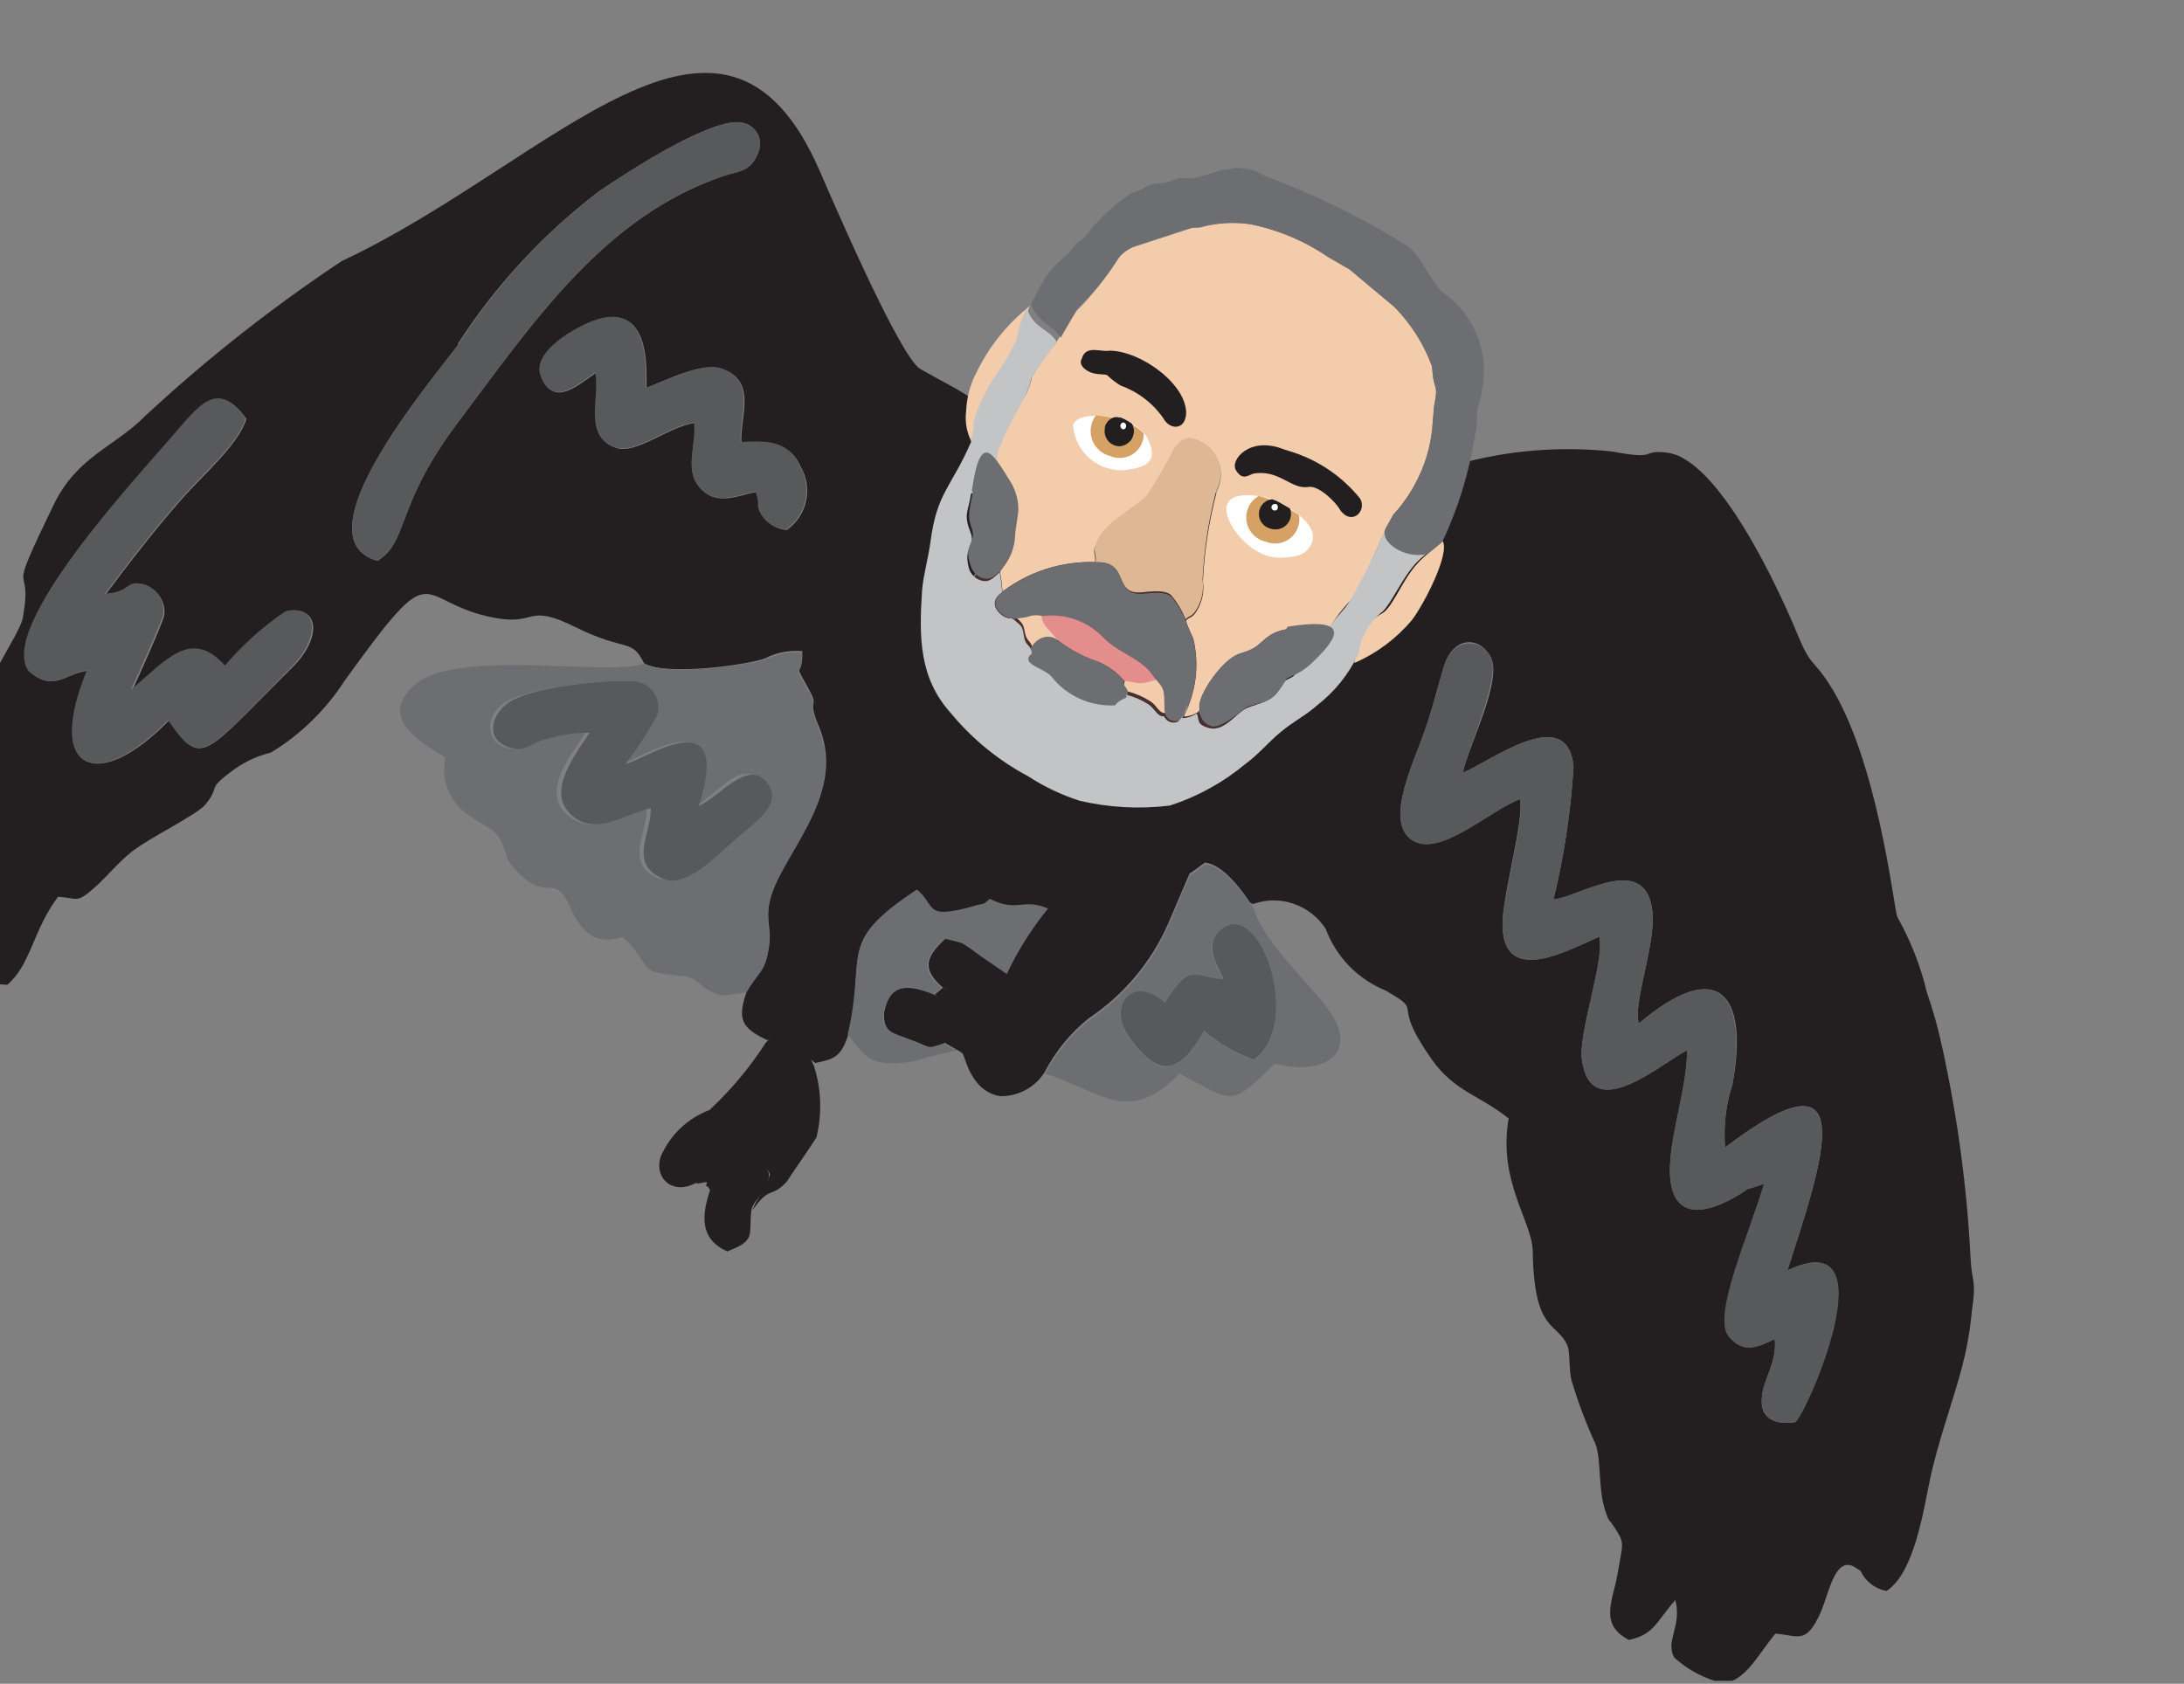 <svg width="166" height="128" viewBox="0 0 166 128" fill="none" xmlns="http://www.w3.org/2000/svg">
<rect x="0" y="0" width="166" height="128" fill="#808080" stroke="none"/>
<g clip-path="url(#clip0_1540_2503)">
<path fill-rule="evenodd" clip-rule="evenodd" d="M7.971 45.156C10.059 45.021 9.466 44.108 10.934 44.5C11.43 44.624 11.864 44.928 12.15 45.351C12.436 45.775 12.555 46.288 12.483 46.791C12.424 47.242 10.154 52.318 10.018 52.553C12.694 50.306 14.594 47.81 17.177 50.699C18.512 49.091 20.064 47.675 21.789 46.49C24.3 45.972 24.5 48.511 22.19 50.77C15.48 57.418 15.365 58.463 12.839 54.781C7.498 60.251 3.466 58.778 6.67 50.991C4.911 51.201 4.106 52.647 2.238 51.055C-0.184 47.69 10.597 36.179 13.41 32.899C15.486 30.448 16.698 29.095 18.733 31.838C18.13 33.828 15.324 36.2 13.693 38.081C11.728 40.339 9.843 42.758 8.036 45.193L7.971 45.156ZM49.092 29.493C50.821 28.837 53.366 27.513 54.871 28.04C57.589 28.953 56.243 31.683 56.354 33.629C57.638 33.743 59.85 33.195 60.844 35.451C61.313 36.246 61.466 37.185 61.272 38.082C61.079 38.979 60.553 39.769 59.8 40.294C59.437 40.263 59.084 40.151 58.768 39.969C58.451 39.786 58.179 39.536 57.969 39.237C57.389 38.303 57.921 38.525 57.473 37.411C56.182 37.607 54.241 38.681 53.003 36.797C52.121 35.49 52.911 33.722 52.812 32.154C50.816 32.427 48.368 34.578 46.807 34.047C44.419 33.21 45.679 30.231 45.297 28.357C44.107 29.124 42.082 31.091 41.164 28.651C40.563 27.106 42.658 25.665 44.036 24.92C49.842 21.828 49.053 28.615 49.157 29.53L49.092 29.493ZM91.519 43.952C94.018 45.195 94.266 46.507 95.448 50.725C96.031 52.801 94.07 57.143 92.056 59.088C90.678 60.431 90.115 60.362 88.408 60.432C81.008 60.665 85.822 59.937 80.368 58.442C77.893 57.754 78.106 56.937 76.06 55.955C74.013 54.973 73.48 55.748 72.537 53.749C70.857 50.242 73.083 43.601 75.996 41.49C76.995 40.756 78.648 40.826 79.751 40.408C81.819 39.663 81.176 38.636 83.448 39.378C87.262 40.581 86.962 41.748 91.417 43.979L91.519 43.952ZM34.818 26.213C32.578 29.197 22.628 40.959 28.695 42.637C31.072 41.157 30.006 38.575 34.646 32.33C40.619 24.373 45.873 16.515 54.94 13.396C56.052 13.011 57.025 13.117 57.597 11.679C57.714 11.449 57.774 11.194 57.773 10.935C57.772 10.677 57.709 10.422 57.59 10.191C57.47 9.961 57.298 9.762 57.087 9.61C56.875 9.459 56.631 9.359 56.374 9.319C54.207 8.895 48.077 12.797 45.46 14.594C41.278 17.793 37.68 21.685 34.824 26.102L34.818 26.213ZM120.235 80.518C119.976 78.43 122 72.983 121.556 71.216C119.368 72.12 114.178 75.14 114.203 70.221C114.21 67.972 115.852 62.392 115.534 60.754C113.251 61.574 109.345 65.306 107.271 63.824C105.198 62.342 107.559 57.803 108.422 55.165C108.957 53.592 109.409 51.715 109.814 50.466C110.408 48.642 112.225 48.18 113.264 49.863C114.302 51.546 111.669 56.555 111.189 58.73C113.074 58.05 119.141 53.313 119.602 58.284C119.392 61.69 118.883 65.069 118.08 68.382C120.005 68.182 124.924 64.835 125.562 69.052C125.919 71.368 124.445 75.165 124.479 77.295L124.549 77.82C130.536 72.723 132.959 75.49 131.684 82.424C131.175 83.97 130.984 85.605 131.12 87.231C141.774 79.125 138.512 88.305 135.859 96.581C143.784 92.803 137.178 107.778 136.435 108.119C135.089 108.311 133.639 107.988 133.94 106.023C134.102 104.748 135.074 103.513 134.895 101.784C133.862 102.328 132.436 102.959 131.36 101.539C130.284 100.12 132.91 93.88 134.088 89.999L132.785 90.416C132.785 90.416 126.873 94.786 126.924 88.828C127.017 86.031 128.235 82.628 128.239 79.836C126.304 80.8 120.887 85.656 120.235 80.518ZM48.953 50.426C50.677 51.421 56.969 50.521 58.164 50.042C59.03 49.601 60.005 49.413 60.977 49.499C61.044 51.819 60.138 49.956 61.508 52.457C62.335 53.961 61.249 52.906 62.299 55.366C64.42 60.696 59.071 65.135 58.466 68.72C58.23 70.124 58.657 70.627 58.446 71.988C58.16 73.876 57.748 73.695 56.776 75.329C56.009 77.452 56.347 78.161 58.319 79.071C60.691 78.644 60.043 79.468 61.969 80.808C63.411 80.5 63.962 80.39 64.541 78.443C65.879 72.544 63.503 71.686 69.648 67.706C71.002 68.745 70.431 69.584 72.448 69.323C74.466 69.062 73.662 80.402 73.038 80.042C73.309 79.571 73.453 82.904 76.02 83.332C76.698 83.344 77.366 83.181 77.959 82.86C78.553 82.538 79.051 82.068 79.407 81.495C80.221 79.924 81.353 78.539 82.732 77.427C85.395 75.65 87.493 73.154 88.783 70.229C89.311 68.966 89.874 67.694 90.414 66.409C90.683 66.24 90.942 66.056 91.191 65.859L91.586 65.574C92.968 65.716 94.391 67.679 95.006 68.604L95.221 68.728C96.219 68.368 97.312 68.359 98.32 68.702C99.329 69.046 100.191 69.721 100.765 70.617C101.157 71.669 101.765 72.63 102.551 73.437C103.336 74.244 104.281 74.879 105.325 75.303C108.448 77.106 105.515 75.869 108.841 80.555C110.559 83.001 112.566 83.304 114.67 85.032C113.832 89.766 116.458 92.879 116.498 95.097C116.594 101.397 118.351 100.444 119.155 102.334C119.336 102.866 119.245 104.068 119.441 104.923C119.935 106.578 120.545 108.198 121.267 109.769C121.721 110.972 121.459 113.216 122.011 114.846C122.315 115.763 122.257 115.416 122.696 116.097C123.526 117.346 123.366 117.225 122.904 119.866C122.526 121.815 121.593 123.529 123.809 124.666C125.713 124.254 125.806 123.395 127.342 121.63C127.847 123.69 126.568 124.662 127.238 125.989C128.299 126.967 129.6 127.649 131.007 127.966C132.689 127.74 133.563 125.878 134.938 124.191C136.678 124.312 137.29 125.093 138.417 122.493C139.048 121.004 139.529 118.031 141.15 119.252L141.409 119.402C141.589 119.799 141.863 120.148 142.208 120.417C142.554 120.686 142.959 120.867 143.39 120.945C145.479 119.613 146.197 114.839 146.671 112.575C147.297 109.6 148.317 106.939 149.121 103.953C149.496 102.527 149.75 101.072 149.882 99.602C150.239 97.242 149.866 97.54 149.776 95.606C149.5 90.186 148.77 84.796 147.593 79.491C147.299 78.12 146.919 76.767 146.456 75.442C145.978 73.432 145.219 71.497 144.203 69.693C143.943 69.001 142.72 57.688 139.029 51.994C137.772 50.042 137.667 50.722 136.678 48.355C135.233 44.84 130.652 34.868 126.695 34.409C124.595 34.166 126.171 35.018 122.551 34.325C118.577 33.897 114.562 34.231 110.724 35.31L102.903 37.266C99.003 38.351 99.753 39.838 95.006 38.409C93.693 37.862 92.344 37.406 90.968 37.047C88.717 36.717 89.375 37.667 86.984 36.486C84.017 35.059 81.477 35.132 78.701 33.672C77.237 32.826 75.677 31.498 74.253 30.533C72.828 29.568 71.496 28.941 69.945 28.046C68.394 27.151 63.151 14.943 62.325 13.04C54.945 -4.023 41.996 12.337 25.97 19.85C20.689 23.36 15.703 27.289 11.059 31.599C8.697 33.999 5.9 34.665 4.1 38.33C0.191 46.395 2.58 42.157 1.739 46.946C1.494 48.316 -1.653 52.373 -2.196 55.851C-2.581 58.309 -1.698 58.62 -1.746 60.046C-1.794 61.472 -2.531 61.902 -2.303 64.144C-1.947 67.457 -5.278 69.297 -1.537 71.971C-1.827 74.312 -1.609 74.78 0.556 74.861C2.369 73.313 2.483 70.728 4.42 68.168C5.938 68.275 5.79 68.731 7.279 67.395C8.253 66.503 9.009 65.543 10.011 64.752C11.386 63.664 15 61.93 15.623 61.15C16.845 59.631 15.56 60.115 17.835 58.463C18.668 57.875 19.605 57.45 20.599 57.208C22.841 55.839 24.744 53.986 26.17 51.785C33.42 41.715 31.352 45.795 37.571 46.962C40.883 47.592 39.94 45.793 43.759 47.684C47.578 49.575 48.008 48.483 48.953 50.426Z" fill="#231F20"/>
<path fill-rule="evenodd" clip-rule="evenodd" d="M115.535 60.754C115.896 62.416 114.232 67.985 114.204 70.221C114.234 75.143 119.369 72.12 121.556 71.216C121.951 73.069 119.976 78.429 120.235 80.518C120.887 85.656 126.304 80.8 128.239 79.836C128.211 82.67 126.956 86.137 126.925 88.828C126.874 94.786 132.672 90.464 132.786 90.415L134.089 89.999C132.951 93.761 130.149 99.956 131.36 101.539C132.572 103.122 133.798 102.291 134.895 101.784C135.075 103.512 134.103 104.748 133.941 106.023C133.704 108.025 135.09 108.311 136.436 108.119C137.178 107.778 143.85 92.84 135.86 96.581C138.513 88.305 141.749 79.168 131.121 87.23C130.984 85.605 131.176 83.97 131.685 82.424C132.852 75.428 130.5 72.787 124.55 77.82L124.48 77.294C124.446 75.165 125.941 71.381 125.562 69.052C124.924 64.835 120.005 68.182 118.08 68.382C118.883 65.069 119.393 61.69 119.603 58.284C119.129 53.334 113.075 58.05 111.189 58.73C111.67 56.555 114.171 51.327 113.264 49.863C112.358 48.398 110.408 48.641 109.815 50.466C109.41 51.714 108.958 53.592 108.423 55.165C107.56 57.803 105.189 62.308 107.272 63.824C109.354 65.34 113.252 61.574 115.535 60.754Z" fill="#58595B"/>
<path fill-rule="evenodd" clip-rule="evenodd" d="M44.815 55.706C43.687 55.67 42.56 55.808 41.477 56.117C40.204 56.38 39.486 57.277 38.236 56.755C36.987 56.233 36.933 54.634 38.059 53.63C39.687 52.204 46.246 51.685 47.743 51.78C48.054 51.781 48.362 51.855 48.64 51.997C48.918 52.139 49.16 52.343 49.345 52.594C49.53 52.845 49.653 53.136 49.705 53.443C49.756 53.749 49.735 54.063 49.642 54.359C48.946 55.653 48.146 56.888 47.251 58.053C48.52 57.845 55.467 52.875 52.808 61.262C54.484 60.547 56.246 57.545 57.941 59.435C59.635 61.326 56.683 62.758 55.249 64.097C53.815 65.436 51.583 67.512 49.872 66.695C47.49 65.548 49.236 63.22 49.149 61.431C47.206 61.962 45.008 63.63 43.113 61.937C41.218 60.245 43.045 57.877 44.504 55.698L44.815 55.706ZM48.955 50.426C46.413 51.496 34.597 49.18 31.425 52.138C28.862 54.536 31.699 56.288 33.85 57.587C33.663 58.441 33.751 59.334 34.1 60.139C34.449 60.944 35.042 61.621 35.796 62.075C36.925 62.955 37.467 62.812 38.051 63.89C38.635 64.969 38.28 65.135 39.16 66.099C41.555 68.764 42.134 66.219 43.295 68.885C44.289 71.141 45.44 71.834 47.344 71.223C49.789 73.604 48.206 73.859 51.614 74.173C53.252 74.32 52.842 74.882 54.298 75.494C54.674 75.659 55.092 75.701 55.492 75.614L56.737 75.448C57.687 73.802 58.121 73.995 58.407 72.107C58.618 70.747 58.191 70.243 58.427 68.84C59.032 65.255 64.356 60.858 62.26 55.485C61.275 53.063 62.296 54.08 61.469 52.577C60.056 50.05 61.005 51.938 60.938 49.618C59.966 49.532 58.991 49.72 58.125 50.161C56.97 50.521 50.653 51.464 48.955 50.426Z" fill="#6D6E71"/>
<path fill-rule="evenodd" clip-rule="evenodd" d="M91.521 43.952C87.077 41.7 87.377 40.533 83.552 39.35C81.28 38.609 81.922 39.636 79.855 40.381C78.752 40.799 77.098 40.728 76.1 41.464C73.137 43.659 70.976 50.338 72.64 53.722C73.583 55.721 74.517 55.148 76.163 55.928C77.81 56.707 77.996 57.727 80.471 58.415C85.883 59.885 81.112 60.638 88.512 60.405C90.261 60.36 90.824 60.429 92.16 59.061C94.161 57.137 96.122 52.795 95.552 50.698C94.267 46.507 94.02 45.195 91.521 43.952Z" fill="#47302F"/>
<path fill-rule="evenodd" clip-rule="evenodd" d="M7.972 45.155C9.779 42.721 11.664 40.302 13.629 38.043C15.273 36.141 18.066 33.79 18.669 31.8C16.634 29.057 15.422 30.411 13.346 32.862C10.533 36.142 -0.247 47.652 2.175 51.018C4.106 52.646 4.933 51.214 6.606 50.953C3.402 58.741 7.409 60.256 12.775 54.743C15.301 58.425 15.503 57.43 22.126 50.733C24.393 48.449 24.193 45.91 21.726 46.453C19.998 47.615 18.44 49.008 17.095 50.594C14.512 47.705 12.612 50.201 9.936 52.448C10.072 52.213 12.363 47.149 12.401 46.686C12.472 46.182 12.354 45.669 12.067 45.246C11.781 44.822 11.348 44.519 10.852 44.395C9.467 44.108 9.995 44.983 7.972 45.155Z" fill="#58595B"/>
<path fill-rule="evenodd" clip-rule="evenodd" d="M34.818 26.213C32.579 29.197 22.629 40.959 28.696 42.637C31.072 41.158 30.007 38.575 34.647 32.33C40.619 24.373 45.874 16.515 54.941 13.396C56.053 13.012 57.026 13.117 57.597 11.679C57.715 11.449 57.775 11.194 57.774 10.936C57.773 10.677 57.71 10.422 57.59 10.192C57.471 9.961 57.298 9.762 57.087 9.611C56.876 9.459 56.632 9.359 56.375 9.32C54.208 8.895 48.078 12.798 45.461 14.595C41.267 17.826 37.666 21.756 34.818 26.213Z" fill="#58595B"/>
<path fill-rule="evenodd" clip-rule="evenodd" d="M44.813 55.705C43.353 57.885 41.626 60.28 43.422 61.944C45.218 63.609 47.428 61.92 49.458 61.438C49.545 63.227 47.799 65.555 50.181 66.702C51.818 67.647 53.868 65.638 55.558 64.104C57.247 62.571 59.697 61.162 58.249 59.442C56.801 57.722 54.75 60.53 53.117 61.269C55.751 52.925 48.804 57.895 47.559 58.061C48.455 56.896 49.255 55.66 49.951 54.366C50.044 54.07 50.065 53.756 50.013 53.45C49.962 53.143 49.838 52.853 49.653 52.602C49.468 52.35 49.227 52.146 48.949 52.004C48.67 51.863 48.363 51.788 48.051 51.787C46.49 51.656 39.909 52.161 38.367 53.638C37.242 54.642 37.064 56.193 38.545 56.762C40.025 57.332 40.405 56.325 41.785 56.124C42.769 55.843 43.788 55.702 44.813 55.705Z" fill="#58595B"/>
<path fill-rule="evenodd" clip-rule="evenodd" d="M49.095 29.494C48.991 28.579 49.78 21.792 43.974 24.884C42.596 25.628 40.501 27.07 41.102 28.614C42.02 31.054 44.045 29.088 45.235 28.32C45.617 30.195 44.292 33.136 46.745 34.011C48.306 34.541 50.754 32.391 52.75 32.117C52.914 33.723 52.123 35.491 52.941 36.761C54.179 38.645 56.12 37.57 57.411 37.374C57.859 38.489 57.327 38.267 57.907 39.201C58.117 39.5 58.389 39.749 58.706 39.932C59.022 40.115 59.375 40.226 59.738 40.258C60.491 39.732 61.017 38.942 61.21 38.045C61.404 37.148 61.251 36.209 60.782 35.415C59.788 33.158 57.638 33.599 56.292 33.592C56.181 31.646 57.527 28.916 54.809 28.003C53.369 27.514 50.888 28.875 49.095 29.494Z" fill="#58595B"/>
<path fill-rule="evenodd" clip-rule="evenodd" d="M75.231 68.334C74.543 68.878 75.095 68.57 74.066 68.859C73.552 69.019 73.028 69.145 72.498 69.237C70.431 69.584 71.002 68.744 69.698 67.621C63.503 71.685 65.879 72.544 64.43 78.636C65.622 80.151 65.978 80.927 68.221 80.824C68.987 80.798 69.744 80.648 70.46 80.378L72.388 79.923C72.462 79.795 72.517 79.998 72.681 79.864L71.754 79.329C70.193 79.796 70.864 79.727 69.07 79.005C67.829 78.517 67.072 78.536 67.139 76.978C67.567 74.744 69.38 74.737 70.965 75.623C71.088 75.409 71.363 75.282 71.572 75.118C69.973 73.71 70.224 72.828 71.74 71.395L72.969 71.705L76.491 74.109C77.336 72.304 78.4 70.611 79.661 69.067C77.672 68.233 77.428 69.403 75.231 68.334Z" fill="#6D6E71"/>
<path fill-rule="evenodd" clip-rule="evenodd" d="M88.555 76.198C86.045 73.979 84.111 76.484 85.854 78.887C88.174 82.08 89.659 81.597 91.524 78.368C92.633 79.323 93.912 80.061 95.293 80.544C99.035 77.943 95.94 68.629 93.077 70.455C91.354 71.599 92.46 73.264 93.007 74.406C90.71 74.306 90.527 73.031 88.555 76.198Z" fill="#58595B"/>
<path fill-rule="evenodd" clip-rule="evenodd" d="M53.962 90.497C53.356 92.342 53.129 94.178 55.277 95.133C57.529 94.267 56.87 93.915 57.116 91.947C57.395 90.968 58.47 90.647 58.441 89.205C57.201 85.98 55.24 87.785 53.962 90.497Z" fill="#231F20"/>
<path fill-rule="evenodd" clip-rule="evenodd" d="M53.934 84.381C53.105 84.692 52.348 85.168 51.709 85.779C51.07 86.39 50.562 87.123 50.216 87.936C49.7 89.577 51.136 90.919 52.963 89.893C54.791 88.867 59.163 84.178 53.934 84.381Z" fill="#231F20"/>
<path fill-rule="evenodd" clip-rule="evenodd" d="M71.767 79.306C73.863 77.865 73.009 76.459 71.021 75.625C69.033 74.791 67.622 74.746 67.195 76.98C67.128 78.538 67.885 78.519 69.126 79.007C70.901 79.662 70.316 79.78 71.767 79.306Z" fill="#231F20"/>
<path fill-rule="evenodd" clip-rule="evenodd" d="M71.676 75.091C74.874 77.907 77.983 74.513 73.072 71.678L71.844 71.368C70.339 72.78 70.055 73.671 71.676 75.091Z" fill="#231F20"/>
<path fill-rule="evenodd" clip-rule="evenodd" d="M58.207 79.262C57.001 81.138 55.565 82.856 53.932 84.378C58.759 84.969 54.179 88.227 52.899 89.997L53.73 89.85C53.591 90.539 53.73 89.85 53.96 90.496C55.417 87.973 57.011 86.555 58.526 89.254C58.157 90.638 57.501 91.029 57.201 91.996C58.534 90.086 58.585 91.141 59.806 89.822C59.954 89.566 61.858 86.816 62.055 86.473C62.497 84.668 62.428 82.773 61.856 80.998C60.904 78.966 59.813 77.623 58.207 79.262ZM71.672 75.089L71.065 75.594C72.615 76.888 73.135 77.53 71.811 79.275L72.737 79.81L73.384 80.183C73.926 79.072 74.544 78.001 75.236 76.975C75.977 76.164 76.423 75.128 76.505 74.03L72.982 71.626C77.57 74.474 74.604 77.324 71.672 75.089Z" fill="#231F20"/>
<path fill-rule="evenodd" clip-rule="evenodd" d="M95.281 80.566C93.9 80.082 92.621 79.344 91.512 78.389C89.648 81.618 88.138 82.144 85.842 78.908C84.099 76.505 86.033 74 88.543 76.219C90.552 72.988 90.612 74.277 92.983 74.449C92.436 73.306 91.33 71.641 93.053 70.497C95.916 68.672 99.011 77.986 95.269 80.587L95.281 80.566ZM95.044 68.739C94.43 67.814 93.007 65.852 91.624 65.709L91.23 65.995C90.981 66.192 90.722 66.375 90.453 66.544C89.912 67.829 89.35 69.101 88.822 70.364C87.532 73.29 85.433 75.785 82.771 77.562C81.392 78.674 80.26 80.059 79.446 81.63C83.773 82.989 85.759 85.618 89.648 81.618C93.756 83.705 93.385 84.347 96.9 80.845C100.216 81.818 103.796 80.293 100.703 76.397C98.908 74.135 95.946 71.455 95.235 68.906L95.044 68.739Z" fill="#6D6E71"/>
<path fill-rule="evenodd" clip-rule="evenodd" d="M102.871 50.306L103 50.38C104.661 49.645 106.131 48.544 107.3 47.16C108.213 45.977 110.214 42.114 109.658 41.137C109.152 41.615 108.249 42.234 107.713 42.865C106.646 44.017 105.947 45.923 105.189 46.54C103.01 47.877 103.222 48.255 102.954 50.41L102.871 50.306ZM73.837 33.542L73.997 33.264C74.084 33.062 74.148 32.85 74.189 32.634C74.285 32.119 74.263 32.505 74.19 32.035C74.573 30.701 75.175 29.44 75.972 28.303C76.552 27.471 77.059 26.591 77.49 25.672C77.679 24.851 77.941 24.048 78.272 23.273C76.579 24.603 75.209 26.297 74.263 28.228C73.758 29.16 73.474 30.196 73.433 31.257C73.322 32.113 73.495 32.984 73.926 33.736L73.837 33.542ZM77.126 46.846C77.75 47.407 77.772 47.419 77.909 48.126C78.047 48.832 78.423 48.679 78.502 49.437C79.493 49.81 80.41 50.111 80.403 48.482C80.108 47.998 79.145 47.328 79.263 46.626C78.878 46.529 78.472 46.554 78.102 46.697C77.708 46.783 77.486 46.769 77.126 46.846ZM85.505 51.684C85.402 52.309 85.319 52.005 85.688 52.56C86.292 52.707 86.868 52.953 87.393 53.288C87.953 53.611 88.073 54.25 88.587 54.205C88.336 53.147 88.829 52.491 87.913 51.592C87.426 51.738 87.318 51.876 86.73 51.85C86.142 51.824 85.905 51.687 85.505 51.684ZM84.956 19.605C85.276 19.25 85.672 18.972 86.115 18.791L90.185 17.463C90.752 17.277 90.515 17.339 91.127 17.323C92.398 16.952 93.735 16.858 95.048 17.048C97.172 17.48 99.189 18.335 100.978 19.56C101.495 19.858 102.034 20.169 102.572 20.48L105.98 23.332C107.242 24.615 108.216 26.149 108.838 27.833L108.908 28.558C109.03 29.54 109.295 29.38 109.063 30.529C108.923 31.218 108.928 32.304 108.776 33.214C108.417 35.429 107.418 37.488 105.901 39.139C105.123 40.486 103.331 44.983 102.742 45.555C102.153 46.127 101.373 47.131 100.78 48.157C99.84 47.672 98.751 47.564 97.738 47.855C96.3 48.108 95.941 48.928 95.276 49.285C94.61 49.642 94.379 49.594 93.932 49.821C92.684 50.44 90.898 53.087 91.183 53.936L91.084 54.107C90.762 54.333 90.38 54.459 89.984 54.47L90.423 53.412C90.992 51.857 91.088 50.168 90.701 48.554L90.375 47.824C90.281 47.615 90.204 47.399 90.145 47.178C90.475 46.855 90.487 47.033 90.82 46.655C91.344 45.936 91.563 45.039 91.43 44.156C91.545 41.857 91.899 39.577 92.486 37.353C92.686 36.977 92.793 36.56 92.801 36.134C92.808 35.709 92.715 35.286 92.529 34.902C92.344 34.517 92.07 34.181 91.731 33.92C91.392 33.659 90.996 33.48 90.576 33.399C90.047 33.321 89.683 33.653 89.251 34.202C88.638 35.415 87.957 36.593 87.214 37.73C86.196 38.797 84.271 39.595 83.45 41.117C82.919 42.036 83.316 42.095 83.235 42.732C80.696 42.651 78.212 43.441 76.198 44.971C76.162 44.465 76.098 43.962 76.007 43.463L76.105 43.292C76.661 42.644 76.989 41.832 77.038 40.979C77.07 40.228 77.281 39.465 77.297 38.791C77.339 37.475 75.674 36.628 75.106 35.273C75.186 35.138 75.234 34.986 75.245 34.829C75.256 34.672 75.23 34.514 75.169 34.369C75.503 33.392 77.415 31.075 78.014 29.938C78.202 29.515 78.35 29.076 78.456 28.625C78.959 27.768 79.534 26.956 80.175 26.196C80.347 25.896 81.798 23.683 81.822 23.64C83.039 22.437 84.092 21.081 84.956 19.605Z" fill="#F3CCAC"/>
<path fill-rule="evenodd" clip-rule="evenodd" d="M83.257 42.746C85.891 42.612 84.529 45.219 86.765 45.028C87.335 44.986 88.514 44.783 89.022 45.247C89.478 45.799 89.847 46.417 90.119 47.078C90.449 46.755 90.461 46.933 90.794 46.555C91.317 45.836 91.536 44.939 91.404 44.056C91.519 41.757 91.873 39.477 92.46 37.253C92.659 36.877 92.767 36.46 92.774 36.034C92.782 35.608 92.689 35.186 92.503 34.802C92.317 34.417 92.044 34.081 91.704 33.82C91.365 33.559 90.97 33.38 90.55 33.299C90.02 33.221 89.656 33.553 89.225 34.102C88.611 35.315 87.931 36.492 87.187 37.63C86.17 38.696 84.244 39.495 83.423 41.017C82.941 42.05 83.424 42.158 83.257 42.746Z" fill="#DEB795"/>
<path fill-rule="evenodd" clip-rule="evenodd" d="M99.459 37.017C100.257 36.879 101.613 38.261 101.862 38.775C102.738 39.993 103.903 38.87 103.39 37.918C102.08 36.282 100.321 35.058 98.33 34.398L97.554 34.149C94.953 33.133 93.479 34.99 93.937 35.739C94.394 36.488 94.755 36.212 95.245 36.01C97.235 35.647 98.123 37.243 99.459 37.017Z" fill="#231F20"/>
<path fill-rule="evenodd" clip-rule="evenodd" d="M93.277 38.323C92.795 39.556 95.11 42.66 97.595 42.384C98.322 42.319 98.956 42.314 99.459 41.692C100.563 40.277 98.699 39.029 97.354 38.224C96.579 37.777 93.734 37.133 93.277 38.323Z" fill="white"/>
<path fill-rule="evenodd" clip-rule="evenodd" d="M82.216 27.289C81.981 27.695 82.403 28.109 82.892 28.306C83.381 28.503 83.997 28.431 84.148 28.518C84.463 28.82 84.809 29.087 85.182 29.315C86.506 29.788 87.647 30.667 88.442 31.825C88.885 32.65 90.036 32.745 90.152 31.5C90.269 29.258 86.734 26.675 84.332 26.657C83.679 26.794 82.513 26.177 82.216 27.289Z" fill="#231F20"/>
<path fill-rule="evenodd" clip-rule="evenodd" d="M79.189 46.755C79.071 47.457 80.034 48.127 80.329 48.611C81.126 49.242 82.011 49.753 82.956 50.128C83.933 50.417 84.803 50.989 85.454 51.77C85.855 51.773 86.301 51.945 86.68 51.936C87.059 51.926 87.376 51.825 87.863 51.678C86.913 49.989 85.103 49.742 83.812 48.398C83.222 47.784 82.496 47.315 81.693 47.03C80.89 46.744 80.032 46.65 79.189 46.755Z" fill="#E38D8C"/>
<path fill-rule="evenodd" clip-rule="evenodd" d="M81.559 32.299C81.588 32.8 81.721 33.291 81.949 33.739C82.177 34.188 82.496 34.586 82.885 34.907C83.275 35.228 83.726 35.466 84.21 35.605C84.695 35.745 85.203 35.783 85.702 35.717C87.15 35.498 88.142 35.073 87.159 33.194C86.704 32.574 86.05 32.127 85.307 31.925C84.612 31.638 81.976 31.228 81.559 32.299Z" fill="white"/>
<path fill-rule="evenodd" clip-rule="evenodd" d="M83.254 42.743C80.715 42.662 78.231 43.452 76.218 44.982C74.76 45.965 76.547 47.197 76.895 46.941L77.089 47.053C77.45 46.976 77.671 46.99 78.066 46.904C78.435 46.761 78.841 46.736 79.227 46.833C80.07 46.724 80.93 46.813 81.735 47.095C82.54 47.377 83.269 47.842 83.862 48.455C85.154 49.799 86.964 50.046 87.913 51.734C88.83 52.634 88.336 53.29 88.587 54.347C88.629 54.444 88.69 54.531 88.766 54.604C88.842 54.676 88.932 54.733 89.03 54.772C89.129 54.81 89.233 54.828 89.338 54.826C89.444 54.823 89.547 54.8 89.643 54.757C90.025 54.402 90.292 53.94 90.408 53.431C90.977 51.877 91.073 50.188 90.686 48.574L90.36 47.844C90.266 47.635 90.189 47.419 90.13 47.198C89.859 46.537 89.489 45.919 89.033 45.367C88.526 44.903 87.346 45.106 86.776 45.148C84.525 45.216 85.995 42.672 83.254 42.743Z" fill="#6D6E71"/>
<path fill-rule="evenodd" clip-rule="evenodd" d="M78.546 51.601C77.276 49.87 78.92 47.768 80.286 48.586C81.084 49.217 81.969 49.728 82.914 50.103C83.891 50.391 84.76 50.963 85.412 51.745C85.307 52.425 86.166 52.18 85.401 53.506C84.635 54.832 79.394 52.718 78.546 51.601Z" fill="#6D6E71"/>
<path fill-rule="evenodd" clip-rule="evenodd" d="M73.824 33.564C72.261 37.167 71.214 37.389 70.716 41.236C70.561 42.401 70.171 43.772 70.086 44.864C69.844 48.516 69.871 51.554 72.288 54.233C73.908 56.192 75.898 57.816 78.144 59.011C79.362 59.805 80.681 60.432 82.065 60.875C84.313 61.399 86.633 61.523 88.919 61.24C91.034 60.553 92.995 59.469 94.697 58.047C95.755 57.26 96.356 56.467 97.349 55.643C98.341 54.819 99.198 54.43 100.135 53.602C101.468 52.564 102.535 51.227 103.251 49.698C103.423 48.418 104.093 47.259 105.115 46.469C105.787 45.803 106.572 43.946 107.639 42.794C107.884 42.538 108.147 42.299 108.425 42.079C107.128 40.446 106.192 39.878 105.456 39.909C104.65 41.818 103.737 43.681 102.724 45.488C102.168 46.45 101.354 47.064 100.762 48.09C100.762 48.09 98.472 51.359 98.244 51.456C97.283 51.927 97.773 51.725 97.076 52.634C96.379 53.543 95.156 53.522 94.484 53.989C93.812 54.456 92.933 55.631 91.893 55.344C90.852 55.057 91.207 54.691 90.955 54.232C90.633 54.459 90.25 54.585 89.855 54.595L90.294 53.537C90.177 54.046 89.911 54.508 89.528 54.863C89.433 54.906 89.329 54.929 89.224 54.931C89.119 54.934 89.014 54.915 88.916 54.877C88.818 54.839 88.728 54.782 88.652 54.709C88.576 54.636 88.515 54.549 88.473 54.453C87.958 54.498 87.814 53.902 87.279 53.536C86.754 53.202 86.178 52.956 85.574 52.808C85.82 53.178 85.207 52.995 84.76 53.621C83.845 53.673 82.93 53.504 82.091 53.129C81.253 52.754 80.516 52.184 79.944 51.468C79.406 50.758 77.451 50.513 78.422 49.677C78.343 48.918 77.97 49.216 77.829 48.365C77.689 47.514 77.67 47.646 77.046 47.086L76.852 46.974C76.504 47.229 74.716 45.997 76.174 45.014C76.137 44.509 76.073 44.005 75.982 43.506C75.547 43.911 75.217 44.234 74.765 44.172C74.495 44.136 74.242 44.018 74.04 43.835C73.837 43.652 73.696 43.413 73.633 43.148C73.195 41.469 74.242 41.646 73.726 40.351C73.21 39.055 73.648 38.794 73.797 37.541L75.862 36.452C76.336 36.526 75.451 35.273 75.918 34.117C76.384 32.961 77.406 31.042 77.928 30.088C78.116 29.666 78.264 29.226 78.37 28.776C78.873 27.919 79.447 27.106 80.088 26.346C80.151 26.221 80.221 26.099 80.298 25.983C79.85 25.068 78.446 24.913 78.054 23.404C77.65 24.149 77.385 24.962 77.271 25.803C76.841 26.722 76.333 27.602 75.753 28.434C74.956 29.57 74.354 30.832 73.971 32.166C73.98 32.599 74.079 32.229 73.97 32.765C73.93 32.981 73.865 33.193 73.778 33.395L73.824 33.564Z" fill="#C2C4C6"/>
<path fill-rule="evenodd" clip-rule="evenodd" d="M97.75 47.834C96.312 48.087 95.953 48.906 95.288 49.263C94.622 49.62 94.391 49.572 93.944 49.799C92.696 50.419 90.91 53.065 91.195 53.914L91.096 54.086C91.348 54.544 91.369 54.956 92.034 55.197C92.699 55.438 94.055 54.283 94.626 53.842C95.196 53.402 96.313 53.705 97.217 52.487C98.121 51.27 97.424 51.78 98.386 51.309C98.845 51.091 99.27 50.808 99.647 50.468C101.389 48.794 103.171 46.801 97.861 47.641L97.75 47.834ZM108.523 42.107C108.909 41.788 109.328 41.459 109.633 41.179C110.828 38.648 111.656 35.958 112.092 33.19C112.224 32.605 112.28 32.006 112.261 31.406C112.301 30.887 112.585 30.396 112.626 29.678C112.917 28.341 112.817 26.947 112.339 25.661C111.86 24.374 111.023 23.248 109.926 22.416C108.806 21.77 108.107 19.399 106.883 18.635C103.484 16.527 99.884 14.764 96.136 13.372L95.921 13.247C95.114 12.786 94.16 12.654 93.261 12.88C92.596 12.839 91.714 13.47 90.341 13.561C89.537 13.61 89.996 13.362 88.995 13.753C87.994 14.145 88.053 13.694 86.928 14.299C86.238 14.699 86.398 14.421 85.889 14.755C84.527 15.671 83.332 16.814 82.359 18.134C82.008 18.318 81.706 18.584 81.48 18.91C81.271 19.273 80.901 19.516 80.583 19.817C80.283 20.091 80.006 20.389 79.754 20.707C79.217 21.338 78.704 22.524 78.371 23.102C78.8 24.547 80.253 24.816 80.615 25.681C81.035 24.954 81.85 23.542 81.924 23.414C83.138 22.261 84.2 20.957 85.082 19.535C85.402 19.18 85.798 18.902 86.241 18.721L90.311 17.393C90.878 17.207 90.641 17.27 91.254 17.253C92.489 16.923 93.781 16.854 95.048 17.048C97.171 17.48 99.189 18.335 100.978 19.56C101.495 19.858 102.034 20.169 102.572 20.48L105.98 23.332C107.242 24.615 108.216 26.149 108.838 27.833L108.908 28.558C109.03 29.54 109.295 29.38 109.062 30.529C108.923 31.218 108.927 32.304 108.775 33.214C108.417 35.429 107.418 37.488 105.9 39.139C105.765 39.374 105.567 39.716 105.345 40.101C104.715 41.191 106.82 42.52 108.4 42.121L108.523 42.107ZM73.93 37.36C73.755 38.656 73.453 39.081 73.858 40.17C74.263 41.259 73.179 41.346 73.765 42.967C73.828 43.232 73.97 43.471 74.172 43.654C74.374 43.837 74.627 43.955 74.897 43.992C75.35 44.053 75.68 43.73 76.114 43.326L76.213 43.155C76.769 42.507 77.096 41.695 77.146 40.842C77.178 40.091 77.388 39.328 77.405 38.653C77.385 37.905 77.161 37.175 76.758 36.541C75.442 34.441 74.518 32.71 73.865 37.323L73.93 37.36Z" fill="#6D6E71"/>
<path fill-rule="evenodd" clip-rule="evenodd" d="M95.671 37.71C95.341 37.896 95.076 38.178 94.911 38.518C94.745 38.858 94.687 39.24 94.744 39.615C94.801 39.99 94.97 40.34 95.229 40.619C95.488 40.897 95.825 41.092 96.195 41.178C96.503 41.305 96.838 41.348 97.167 41.303C97.495 41.257 97.805 41.125 98.064 40.92C98.323 40.715 98.522 40.444 98.64 40.135C98.758 39.827 98.791 39.492 98.736 39.166C98.28 38.847 97.797 38.568 97.293 38.333C96.786 38.045 96.239 37.836 95.671 37.71Z" fill="#D5A165"/>
<path fill-rule="evenodd" clip-rule="evenodd" d="M96.68 37.949C96.417 37.982 96.174 38.104 95.993 38.296C95.811 38.488 95.703 38.738 95.687 39.002C95.671 39.265 95.747 39.527 95.903 39.742C96.059 39.957 96.285 40.111 96.542 40.179C96.755 40.254 96.985 40.268 97.205 40.218C97.425 40.169 97.626 40.057 97.784 39.898C97.943 39.738 98.052 39.537 98.1 39.317C98.147 39.097 98.131 38.868 98.052 38.656L97.342 38.246C97.135 38.12 96.912 38.02 96.68 37.949Z" fill="#231F20"/>
<path fill-rule="evenodd" clip-rule="evenodd" d="M83.291 31.587C83.095 31.844 82.967 32.145 82.917 32.465C82.867 32.784 82.898 33.111 83.006 33.416C83.114 33.722 83.297 33.996 83.537 34.215C83.778 34.434 84.068 34.59 84.383 34.67C84.666 34.79 84.975 34.837 85.28 34.808C85.586 34.779 85.878 34.673 86.132 34.502C86.385 34.331 86.59 34.099 86.73 33.827C86.869 33.555 86.938 33.252 86.929 32.947C86.453 32.455 85.848 32.106 85.184 31.939C84.573 31.73 83.936 31.611 83.291 31.587Z" fill="#D5A165"/>
<path fill-rule="evenodd" clip-rule="evenodd" d="M84.675 31.732C84.43 31.827 84.227 32.005 84.1 32.233C83.972 32.462 83.928 32.728 83.974 32.986C84.021 33.244 84.156 33.479 84.356 33.651C84.556 33.823 84.809 33.921 85.072 33.928C85.267 33.919 85.456 33.862 85.622 33.761C85.788 33.66 85.926 33.519 86.023 33.351C86.12 33.183 86.173 32.993 86.177 32.799C86.181 32.605 86.137 32.412 86.047 32.239C85.801 32.054 85.533 31.9 85.25 31.779C85.064 31.724 84.868 31.708 84.675 31.732Z" fill="#231F20"/>
<path fill-rule="evenodd" clip-rule="evenodd" d="M84.674 31.731C84.493 31.792 84.332 31.898 84.205 32.04C84.078 32.181 83.99 32.353 83.949 32.538C84.054 32.415 84.185 32.316 84.333 32.249C84.481 32.182 84.642 32.148 84.805 32.149C84.981 32.139 85.157 32.172 85.317 32.246C85.478 32.32 85.617 32.433 85.724 32.573C85.83 32.714 85.9 32.878 85.928 33.052C85.955 33.225 85.939 33.403 85.881 33.568C86.029 33.384 86.122 33.162 86.151 32.927C86.18 32.693 86.144 32.454 86.046 32.238C85.8 32.054 85.532 31.899 85.249 31.778C85.062 31.723 84.867 31.707 84.674 31.731Z" fill="#231F20"/>
<path fill-rule="evenodd" clip-rule="evenodd" d="M85.344 32.117C85.288 32.135 85.239 32.171 85.205 32.218C85.171 32.266 85.154 32.324 85.156 32.382C85.157 32.441 85.178 32.498 85.214 32.544C85.251 32.59 85.301 32.623 85.358 32.639C85.669 32.647 85.688 32.117 85.344 32.117Z" fill="white"/>
<path fill-rule="evenodd" clip-rule="evenodd" d="M96.925 38.319C96.89 38.313 96.853 38.315 96.819 38.325C96.784 38.335 96.752 38.352 96.725 38.375C96.697 38.398 96.675 38.428 96.661 38.46C96.646 38.493 96.638 38.529 96.639 38.565C96.639 38.6 96.647 38.636 96.663 38.668C96.678 38.701 96.701 38.73 96.729 38.753C96.757 38.776 96.789 38.793 96.824 38.802C96.859 38.811 96.895 38.813 96.931 38.807C97.22 38.803 97.162 38.256 96.925 38.319Z" fill="white"/>
</g>
<defs>
<clipPath id="clip0_1540_2503">
<rect width="166" height="127.636" fill="white" transform="translate(0 0.14)"/>
</clipPath>
</defs>
</svg>
